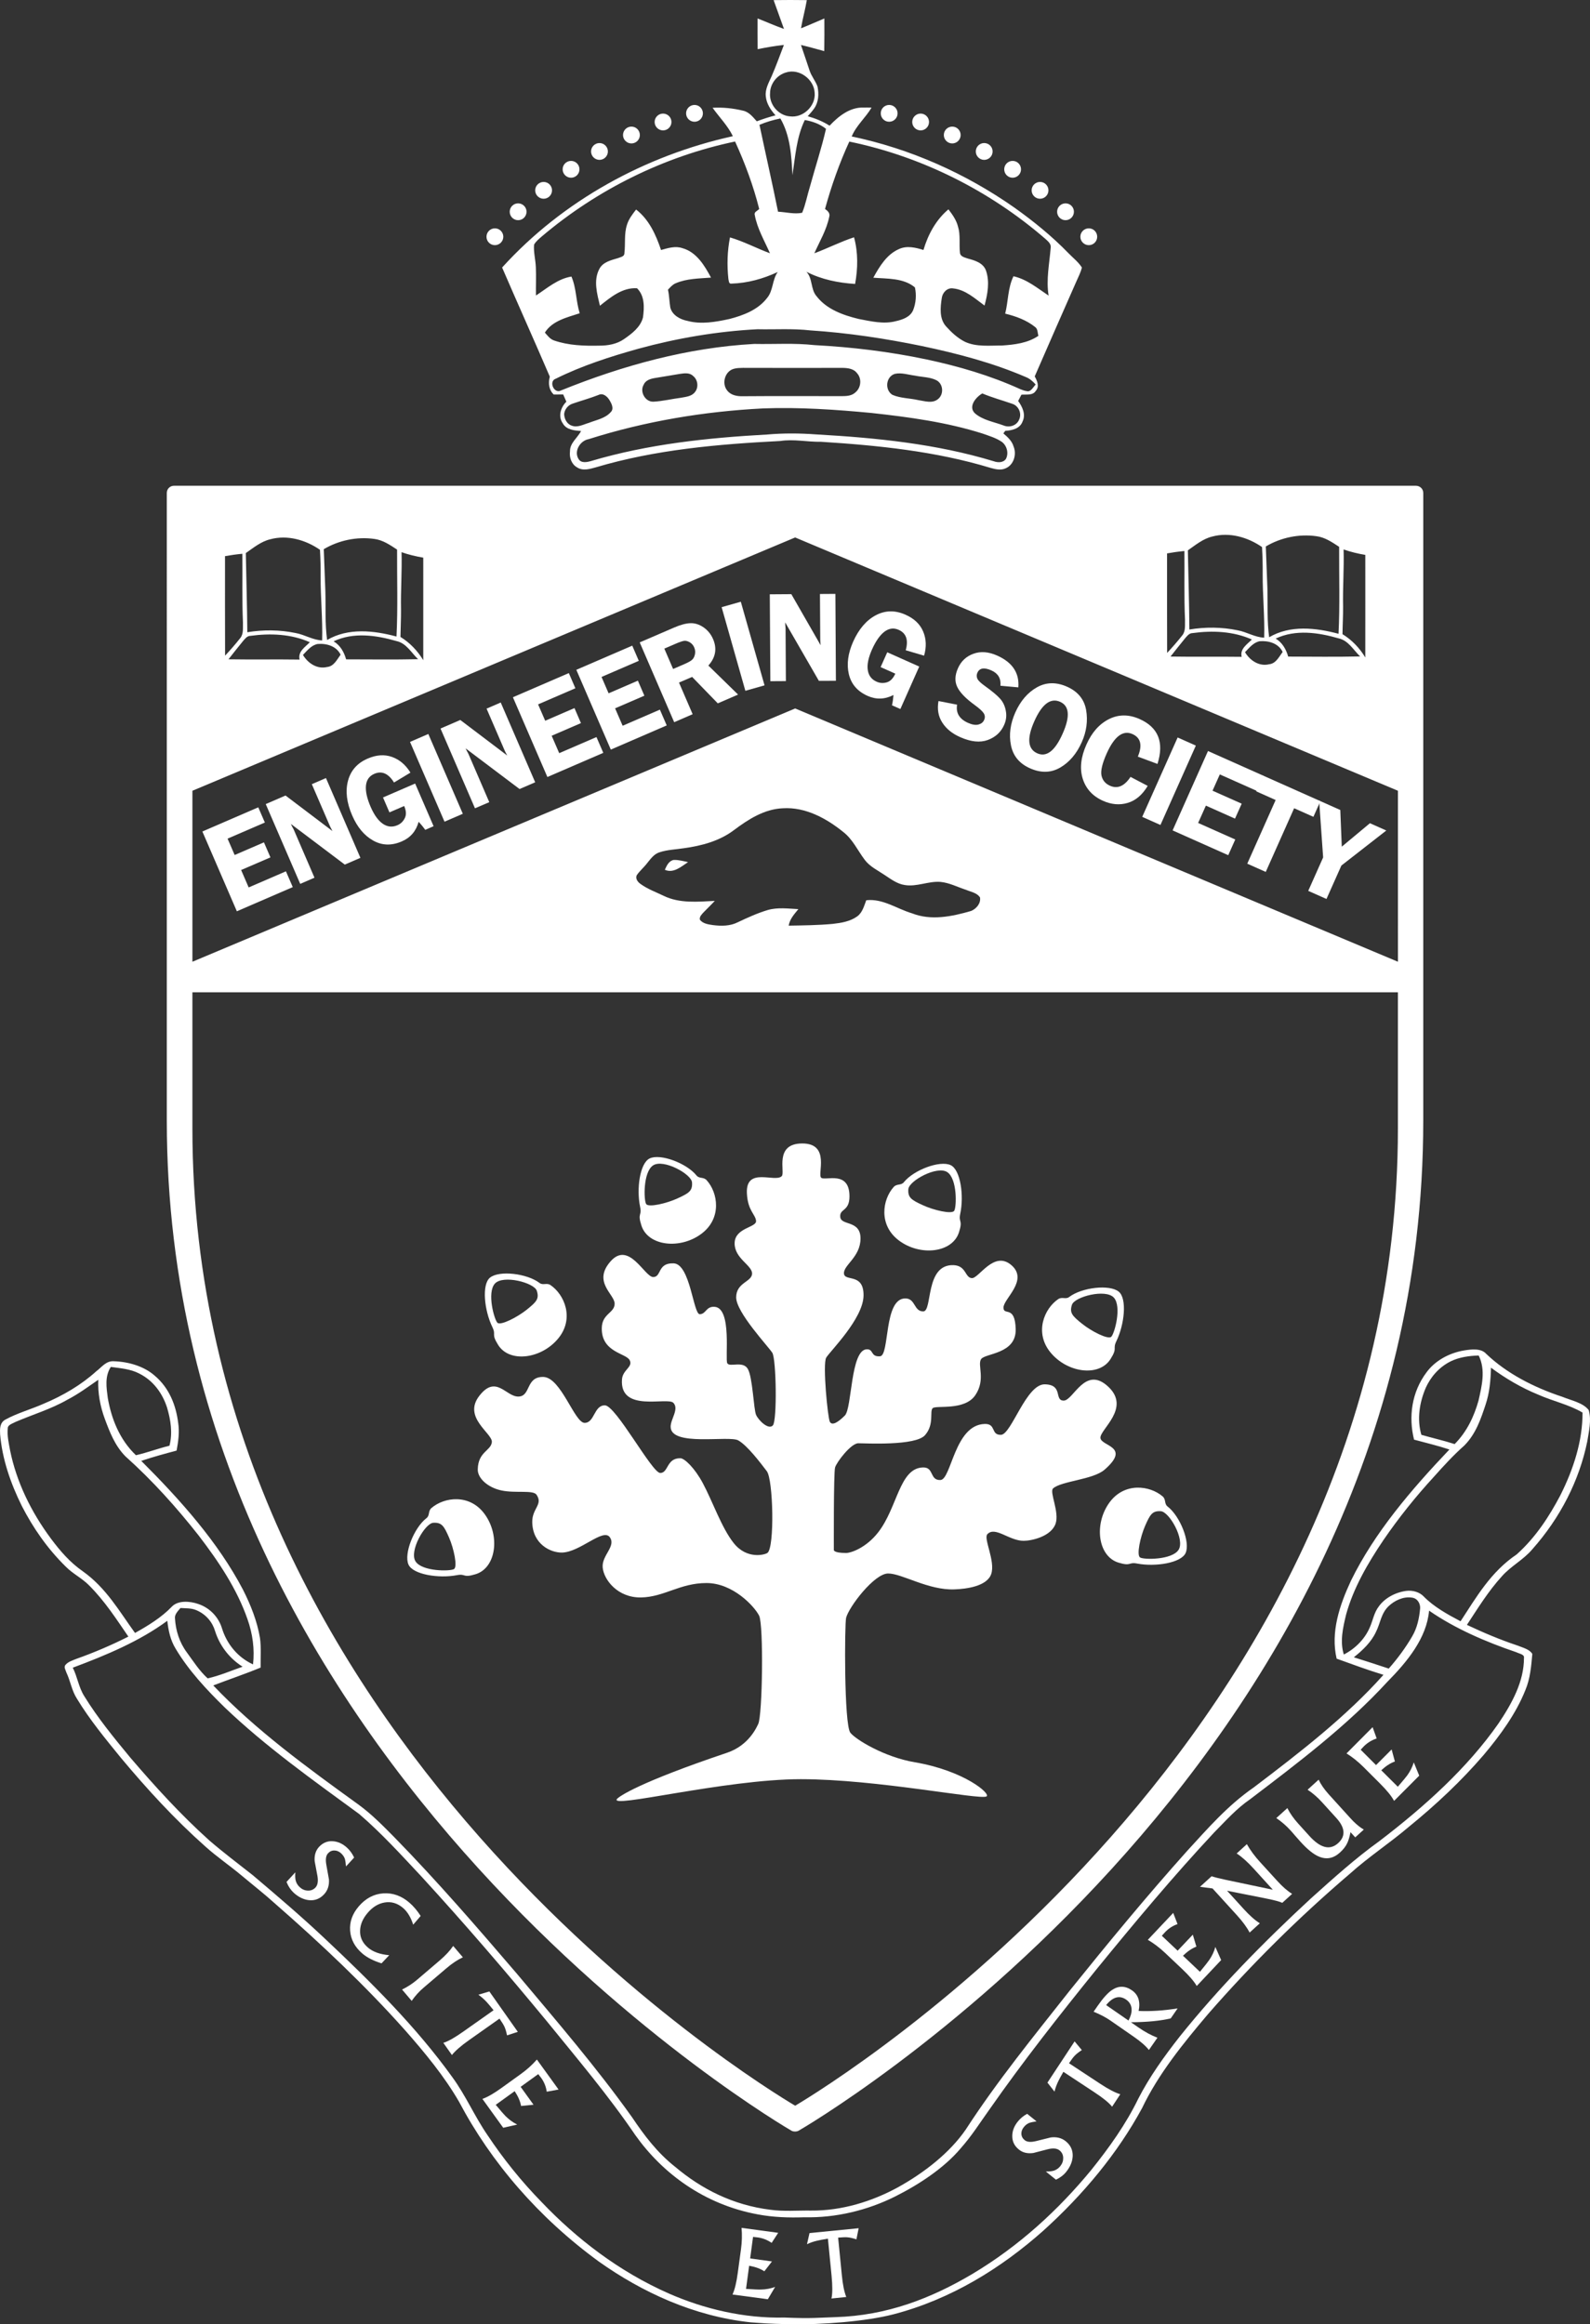 <?xml version="1.0" encoding="UTF-8"?>
<!-- Generator: Adobe Illustrator 16.0.0, SVG Export Plug-In . SVG Version: 6.00 Build 0)  -->
<!DOCTYPE svg PUBLIC "-//W3C//DTD SVG 1.1//EN" "http://www.w3.org/Graphics/SVG/1.1/DTD/svg11.dtd">
<svg version="1.1" id="Layer_1" xmlns="http://www.w3.org/2000/svg" xmlns:xlink="http://www.w3.org/1999/xlink" x="0px" y="0px" width="272.945px" height="398.881px" viewBox="0 0 272.945 398.881" enable-background="new 0 0 272.945 398.881" xml:space="preserve">
<rect x="0" y="0" width="272.945" height="398.881" fill="#333333" stroke="none"/>
<path fill="#FFFFFF" d="M251.365,231.748c1.281-0.203,2.893-0.394,3.775,0.601c3.484,3.323,8.107,5.729,13.043,7.356  c1.564,0.646,3.551,1.002,4.543,2.286c0.5,1.771,0.032,3.613-0.252,5.396c-1.363,6.655-4.604,13.065-9.459,18.52  c-1.455,1.732-3.682,2.885-5.18,4.586c-2.373,2.6-4.144,5.516-6.021,8.357c2.81,1.323,5.683,2.545,8.688,3.543  c0.908,0.375,2.08,0.64,2.541,1.448c-0.188,2.091-0.354,4.222-1.198,6.22c-1.604,4.008-4.256,7.674-7.172,11.133  c-3.798,4.416-8.152,8.517-12.834,12.318c-3.25,2.77-6.938,5.181-10.097,8.03c-8.828,7.534-16.971,15.622-24.383,24.119  c-4.312,5.089-8.537,10.312-11.301,16.108c-4.199,7.753-10.093,14.854-17.041,21.118c-7.082,6.269-15.664,11.687-25.699,14.293  c-4.633,1.197-12.303,1.806-17.764,1.684c-4.012-0.091-4.467-0.163-6.693-0.321c-9.775-1.044-18.662-5.187-26.035-10.413  c-10.36-7.54-18.529-17.041-24.029-27.451c-2.513-4.339-5.797-8.334-9.225-12.224c-6.828-7.673-14.437-14.854-22.354-21.771  c-1.854-1.679-3.855-3.236-5.786-4.854c-2.012-1.686-4.227-3.191-6.162-4.93c-5.329-4.733-10.054-9.901-14.494-15.21  c-2.682-3.289-5.39-6.582-7.545-10.133c-0.926-1.421-1.126-3.05-1.837-4.537c-0.128-0.439-0.52-0.946-0.111-1.354  c0.44-0.492,1.171-0.72,1.816-0.981c3.089-1.095,6.076-2.377,8.938-3.822c-2.066-3.01-4.049-6.103-6.738-8.785  c-1.18-1.212-2.842-2.025-4.023-3.236c-3.16-3.104-5.61-6.658-7.521-10.379c-1.952-3.929-3.372-8.07-3.735-12.314  c-0.042-0.883-0.101-2.002,0.934-2.543c2.021-1.106,4.361-1.742,6.495-2.688c3.392-1.416,6.526-3.272,9.082-5.593  c0.918-0.67,1.663-1.842,3.086-1.713c2.547,0.092,5.125,0.892,6.895,2.431c2.588,2.164,3.703,5.19,4.076,8.144  c0.247,1.588,0.021,3.186-0.271,4.754c-2.043,0.539-4.086,1.1-6.068,1.765c6.785,6.78,13.193,13.974,17.443,22.069  c1.361,2.672,2.454,5.455,2.938,8.328c0.23,1.685,0.082,3.385,0.11,5.075c-2.661,1.104-5.425,2.022-8.129,3.065  c7.239,7.621,16.082,14.062,24.896,20.423c2.33,1.694,4.277,3.704,6.236,5.68c7.372,7.543,14.195,15.443,20.975,23.353  c6.865,8.178,13.676,16.088,19.785,24.651c2.05,3.06,4.318,6.083,7.408,8.514c4.516,3.803,9.906,6.563,16.336,7.359  c2.312,0.315,4.646,0.108,6.96,0.14c5.328,0.052,10.504-1.582,14.9-3.971c4.59-2.538,8.969-5.982,11.68-9.938  c5.402-8.328,11.633-15.963,17.879-23.88c6.506-8.081,13.127-16.118,20.123-23.93c3.519-3.826,6.931-7.784,11.426-10.894  c7.939-6.019,15.878-12.149,22.275-19.328c-2.728-0.826-5.371-1.819-8.037-2.772c-1.062-4.539,0.492-9.15,2.459-13.381  c4.027-8.226,10.285-15.56,16.9-22.515c-1.984-0.653-4.039-1.146-6.07-1.692c-0.971-3.89-0.422-8.16,2.162-11.578  C246.314,233.565,248.698,232.187,251.365,231.748 M249.017,233.629c-2.037,1.021-3.438,2.718-4.261,4.521  c-1.097,2.566-1.536,5.416-0.761,8.082c1.893,0.552,3.836,0.982,5.715,1.59c2.132-2.145,3.344-4.79,4.094-7.45  c0.574-2.537,1.256-5.259,0.036-7.748C252.17,232.668,250.464,232.916,249.017,233.629 M19.024,234.582  c-1.07,1.637-0.75,3.56-0.521,5.326c0.612,3.512,1.981,7.098,4.832,9.827c1.95-0.446,3.811-1.157,5.757-1.633  c0.565-2.18,0.218-4.424-0.42-6.562c-0.746-2.31-2.265-4.59-4.819-5.847C22.406,234.94,20.67,234.806,19.024,234.582   M255.015,241.071c-0.812,2.438-1.656,4.994-3.639,6.992c-1.887,1.677-3.557,3.498-5.191,5.33  c-3.188,3.467-6.104,7.111-8.695,10.898c-2.723,4.023-5.152,8.24-6.404,12.746c-0.541,2.26-1.108,4.621-0.401,6.902  c2.104-1.086,3.679-2.795,4.485-4.717c0.521-1.185,0.699-2.478,1.533-3.56c1-1.379,2.744-2.371,4.676-2.646  c1.136-0.148,2.345,0.219,3.035,0.975c1.728,1.754,4.021,3.035,6.312,4.238c2.676-4.082,5.17-8.476,9.64-11.479  c3.272-2.938,5.582-6.518,7.493-10.146c2.255-4.494,3.82-9.31,3.804-14.188c-2.308-1.371-5.104-1.965-7.584-3.068  c-2.976-1.215-5.674-2.818-8.133-4.641C255.894,236.847,255.714,239.002,255.015,241.071 M11.528,240.229  c-2.744,1.58-5.914,2.521-8.863,3.791c-0.514,0.289-1.357,0.496-1.332,1.119c-0.13,1.26,0.175,2.512,0.396,3.752  c1.089,5.396,3.591,10.563,7.063,15.219c1.521,2.031,3.209,4.014,5.447,5.562c4.015,2.854,6.27,6.895,8.938,10.562  c2.3-1.279,4.558-2.68,6.289-4.48c1.061-1.146,3.116-0.998,4.565-0.492c2.133,0.715,3.535,2.398,4.077,4.186  c0.77,2.498,2.53,4.896,5.327,6.185c0.298-2.618-0.062-5.254-0.955-7.771c-1.785-5.15-4.951-9.891-8.414-14.396  c-3.754-4.76-7.859-9.355-12.539-13.541c-1.819-1.855-2.697-4.181-3.533-6.422c-0.803-2.176-1.219-4.441-1.124-6.713  C15.136,237.979,13.46,239.237,11.528,240.229 M238.398,275.616c-1.334,1.24-1.439,2.978-2.197,4.445  c-0.781,1.695-2.223,3.107-3.799,4.351c2.006,0.637,4.012,1.271,5.996,1.938c1.524-1.726,2.877-3.566,4-5.488  c0.899-1.512,1.237-3.199,1.389-4.869c0.033-0.746-0.396-1.686-1.402-1.822C240.859,273.937,239.366,274.709,238.398,275.616   M30.982,275.955c-0.445,0.537-1.037,1.094-0.944,1.801c0.123,2.043,0.75,4.097,2.059,5.851c1.107,1.509,2.105,3.104,3.549,4.422  c2.079-0.463,4.012-1.314,5.998-2c-2.388-1.512-3.969-3.728-4.721-6.107c-0.432-1.504-1.558-2.918-3.277-3.619  C32.817,275.959,31.872,276.013,30.982,275.955 M245.32,276.407c-0.404,4.679-3.703,8.718-7.195,12.251  c-6.832,7.446-15.205,13.792-23.51,20.101c-2.389,1.644-4.221,3.729-6.17,5.695c-7.084,7.583-13.656,15.472-20.131,23.396  c-6.412,7.928-12.703,15.921-18.472,24.175c-1.711,2.387-2.985,4.466-4.976,6.713c-2.814,3.319-7.056,6.134-11.267,8.239  c-4.651,2.312-10.082,3.664-15.545,3.533c-2.673,0.094-5.354,0-7.961-0.492c-9.181-1.688-16.358-7.028-21.033-13.607  c-4.646-6.838-9.931-13.062-15.213-19.567c-6.932-8.396-14.05-16.688-21.488-24.797c-3.438-3.666-6.812-7.396-10.707-10.747  c-7.965-5.821-16.059-11.581-23.025-18.233c-3.217-3.133-6.268-6.426-8.469-10.116c-0.919-1.491-1.256-3.153-1.436-4.804  c-4.744,3.498-10.463,5.897-16.229,8.049c0.805,1.592,1.001,3.346,1.973,4.887c2.271,3.688,5.076,7.133,7.902,10.543  c4.225,4.933,8.623,9.779,13.582,14.232c2.386,2.054,4.935,3.973,7.425,5.934c4.209,3.562,8.412,7.14,12.38,10.885  c7.944,7.472,15.696,15.175,21.854,23.737c2.359,3.209,3.849,6.773,6.098,10.027c2.68,4.028,5.771,7.884,9.275,11.472  c5.994,6.278,13.238,11.894,21.844,15.688c6.07,2.66,12.914,4.284,19.833,4.12c4.79,0.199,5.758,0.017,8.771-0.071  c8.81-0.267,16.381-3.205,23.459-7.392c8.101-4.83,14.84-11.062,20.43-17.85c3.113-3.874,5.978-7.906,8.072-12.225  c1.926-3.76,4.447-7.276,7.131-10.693c6.718-8.378,14.396-16.197,22.502-23.687c3.793-3.402,7.572-6.832,11.806-9.877  c7.793-5.958,15.061-12.52,20.383-20.128c2.334-3.459,4.406-7.236,4.396-11.267c0.123-0.622-0.797-0.722-1.289-0.978  C254.968,281.733,249.771,279.483,245.32,276.407"/>
<path fill="#FFFFFF" d="M124.802,300.797c-15.187,5.114-18.479,7.477-18.866,7.904c-1.622,1.799,18.499-3.371,31.533-3.371  c13.031,0,30.555,3.562,31.855,2.971c0.887-0.406-3.787-4.436-12.309-5.879c-5.184-0.877-10.104-3.883-11.035-5.056  c-1.104-1.385-0.998-18.723-0.732-19.733c0.482-1.877,4.834-7.603,7.213-7.603c2.386,0,6.871,2.89,11.355,2.728  c2.166-0.069,5.646-0.562,6.344-2.646c0.74-2.227-1.361-6.067-0.672-6.817c1.338-1.44,3.719,1.127,6.234,1.127  c1.332,0,4.678-0.715,5.473-2.909c0.723-1.996-1.088-5.472-0.422-6.078c1.399-1.277,6.854-1.494,8.83-3.209  c4.619-4.013-0.562-4.013-0.697-5.451c-0.146-1.443,5.303-5.135,1.318-8.825c-3.982-3.69-5.949,2.407-7.625,2.407  c-1.688,0-0.031-2.729-3.242-2.789c-3.205-0.062-5.73,8.604-7.519,8.666c-1.791,0.061-0.787-1.914-2.785-1.866  c-5.206,0.12-5.729,9.563-7.622,9.621c-1.889,0.067-1.05-2.22-2.992-2.157c-4.049,0.113-4.347,6.842-7.679,11.127  c-2.056,2.646-4.651,3.551-5.515,3.551c-2.265,0-2.104-0.541-2.104-0.541s-0.052-13.232,0.213-14.137  c0.264-0.908,2.729-4.15,3.987-4.15c1.269,0,9.834,0.478,11.457-1.395c1.632-1.861,0.743-4.088,1.313-4.63  c0.58-0.538,5.473,0.485,7.312-2.224c1.839-2.707,0.313-5.175,1-6.193c0.683-1.025,6.041-0.848,5.935-5.119  c-0.103-4.268-2.096-2.223-2.096-3.727c0-1.511,4.355-4.689,1.361-7.281c-3-2.588-5.573,2.285-6.786,2.229  c-1.203-0.062-0.94-2.144-3.147-2.229c-4.939-0.18-3.576,7.941-5.199,7.941c-1.633,0-1.312-2.197-3.047-2.228  c-3.785-0.062-2.687,9.807-4.371,9.928c-1.676,0.123-1.059-1.229-2.262-1.2c-2.832,0.057-2.521,10.103-3.779,11.368  c-1.26,1.265-2.207,1.744-2.572,1.084c-0.367-0.666-1.264-9.93-0.631-11.014c0.631-1.078,6.355-6.675,6.412-10.646  c0.057-3.968-3.26-2.347-3.361-3.796c-0.108-1.438,2.841-2.823,2.841-6.014c0-3.188-3.312-2.162-3.476-3.668  c-0.162-1.504,1.582-0.899,1.582-3.552c0-4.512-4.102-2.646-4.84-3.188c-0.74-0.541,1.629-5.896-3.256-5.896  c-4.887,0-2.904,4.921-3.521,5.596c-1.105,1.202-6.206-1.681-5.992,2.948c0.138,3.005,1.473,3.605,1.572,4.748  c0.106,1.146-3.624,1.146-3.678,3.797c-0.053,2.646,2.995,3.787,2.995,5.228c0,1.449-2.731,1.515-2.731,4.099s5.52,8.42,6.205,9.508  c0.682,1.083,0.837,11.607,0.102,12.451c-0.734,0.844-2.475-0.844-2.893-1.805c-0.418-0.96-0.577-6.438-1.416-7.88  c-0.841-1.446-3.102-0.243-3.521-0.967c-0.424-0.72,0.841-9.442-2.159-9.687c-1.519-0.123-1.469,1.265-2.574,1.265  c-1.103,0-1.627-8.604-4.466-8.726c-2.839-0.117-2.049,2.351-3.521,2.351c-1.469,0-4.15-6.263-7.303-2.711  c-3.155,3.551,0.684,5.655,0.684,7.28s-2.18,1.687-2.207,4.207c-0.057,4.156,4.148,4.273,4.782,5.48  c0.626,1.197-1.19,1.625-1.315,3.307c-0.418,5.775,7.83,2.947,8.83,4.031c0.994,1.074-0.476,2.764-0.476,4.086  c0,3.492,10.038,1.449,11.616,2.354c1.574,0.9,3.783,3.828,4.893,5.283c1.101,1.451,1.361,13.127,0.103,14.027  c-0.468,0.334-3.529,1.145-5.784-1.686c-2.088-2.625-3.601-7.107-5.307-10.291c-1.414-2.641-3.146-4.252-3.833-4.271  c-2.422-0.057-2.051,2.529-3.473,2.529c-1.418,0-7.62-11.611-9.511-11.611c-1.896,0-1.739,3.01-3.474,3.01  c-1.735,0-4.046-7.821-7.093-7.883c-3.052-0.057-2.104,3.312-4.257,3.369c-2.155,0.061-3.84-3.854-6.729-0.121  c-2.893,3.729,2.313,6.438,2.156,7.943c-0.159,1.506-2.365,1.619-2.419,4.693c-0.024,1.512,1.749,3.121,4.101,3.604  c2.406,0.504,5.405-0.127,5.988,0.729c1.16,1.685-0.769,2.338-0.734,4.688c0.055,3.793,3.149,5.271,5.102,5.235  c3.1-0.063,7.036-4.213,8.197-2.651c1.157,1.569-1.419,3.135-1.206,5.235c0.207,2.107,2.572,5.177,6.565,5.119  c3.993-0.063,6.676-2.473,11.248-2.473s8.249,4.031,9.036,5.596c0.792,1.564,0.58,17.152-0.153,18.592  C129.918,296.344,128.59,299.526,124.802,300.797"/>
<path fill="#FFFFFF" d="M83.204,259.847c2.7,3.715,1.971,9.229-1.562,10.307c-2.25,0.688-1.646-0.137-3.211,0.164  c-3.124,0.6-7.537-0.111-8.304-1.808c-0.843-1.862,0.952-6.338,3.086-7.981c0.601-0.457,0.241-1.203,0.843-1.726  C76.259,256.897,80.638,256.315,83.204,259.847 M77.083,263.858c-0.86-1.971-1.24-2.606-2.692-2.53  c-1.454,0.079-4.182,4.856-3.061,6.622c1.125,1.763,5.968,1.722,6.606,1.322C78.582,268.875,77.893,265.709,77.083,263.858"/>
<path fill="#FFFFFF" d="M95.873,229.642c-2.891,3.569-8.405,4.305-10.361,1.164c-1.244-1.984-0.297-1.619-0.988-3.054  c-1.395-2.871-1.854-7.308-0.416-8.487c1.583-1.298,6.373-0.726,8.514,0.909c0.6,0.455,1.217-0.084,1.881,0.365  C96.906,222.17,98.611,226.246,95.873,229.642 M90.406,224.772c1.675-1.348,2.198-1.875,1.74-3.264  c-0.455-1.385-5.771-2.773-7.188-1.23c-1.41,1.545-0.111,6.214,0.438,6.729C85.952,227.521,88.828,226.037,90.406,224.772"/>
<path fill="#FFFFFF" d="M190.448,257.856c2.566-3.524,6.947-2.942,9.146-1.043c0.597,0.523,0.239,1.271,0.841,1.726  c2.131,1.646,3.932,6.118,3.09,7.981c-0.771,1.701-5.178,2.402-8.306,1.808c-1.563-0.302-0.963,0.521-3.213-0.16  C188.472,267.09,187.748,261.575,190.448,257.856 M196.568,261.869c-0.81,1.854-1.502,5.016-0.857,5.414  c0.64,0.401,5.48,0.442,6.609-1.32c1.125-1.769-1.604-6.545-3.062-6.621C197.804,259.26,197.429,259.903,196.568,261.869"/>
<path fill="#FFFFFF" d="M180.289,232.047c-2.739-3.396-1.034-7.474,1.371-9.103c0.662-0.444,1.283,0.093,1.881-0.364  c2.141-1.634,6.93-2.209,8.511-0.91c1.442,1.185,0.985,5.619-0.409,8.487c-0.697,1.433,0.256,1.066-0.994,3.054  C188.693,236.354,183.179,235.621,180.289,232.047 M185.757,227.178c1.571,1.269,4.448,2.748,5.002,2.234  c0.556-0.519,1.851-5.183,0.444-6.729c-1.416-1.541-6.732-0.151-7.188,1.23C183.558,225.306,184.08,225.836,185.757,227.178"/>
<path fill="#FFFFFF" d="M120.453,211.697c-3.658,2.776-9.19,2.161-10.336-1.354c-0.729-2.23,0.101-1.644-0.227-3.201  c-0.664-3.113-0.045-7.537,1.636-8.34c1.845-0.881,6.355,0.828,8.041,2.928c0.473,0.586,1.21,0.213,1.741,0.812  C123.258,204.688,123.932,209.058,120.453,211.697 M116.317,205.655c1.953-0.896,2.584-1.282,2.478-2.741  c-0.109-1.449-4.94-4.082-6.685-2.916c-1.741,1.153-1.603,5.995-1.187,6.629C111.342,207.26,114.486,206.504,116.317,205.655"/>
<path fill="#FFFFFF" d="M154.275,212.856c-3.48-2.635-2.808-7-0.855-9.162c0.527-0.59,1.271-0.223,1.736-0.807  c1.688-2.104,6.197-3.807,8.047-2.93c1.682,0.809,2.301,5.229,1.635,8.34c-0.328,1.562,0.496,0.977-0.227,3.209  C163.464,215.022,157.927,215.633,154.275,212.856 M158.407,206.822c1.832,0.854,4.98,1.6,5.395,0.967  c0.416-0.638,0.556-5.476-1.188-6.636c-1.74-1.157-6.572,1.476-6.684,2.922C155.825,205.537,156.457,205.92,158.407,206.822"/>
<path fill="#FFFFFF" d="M28.634,84.599c0-0.729,0.589-1.243,1.241-1.236h213.184c0.646,0,1.262,0.492,1.262,1.236V192.34  c0,111.488-106.916,173.133-107.219,173.31c-0.306,0.182-0.895,0.206-1.249,0c-0.357-0.21-107.219-62.101-107.219-173.312V84.599   M125.97,142.472c-2.48,1.872-5.568,2.686-8.604,3.097c-1.374,0.217-2.791,0.248-4.12,0.684c-0.938,0.273-1.525,1.098-2.111,1.822  c-0.556,0.744-1.279,1.336-1.809,2.09c-0.309,0.555,0.126,1.176,0.58,1.496c1.226,0.905,2.674,1.424,4.035,2.079  c2.724,1.324,5.837,1.011,8.762,0.863c-0.621,0.674-1.292,1.308-1.929,1.967c-0.312,0.356-0.741,0.74-0.628,1.271  c0.523,0.67,1.428,0.797,2.213,0.912c1.438,0.186,2.973,0.192,4.289-0.48c1.682-0.796,3.379-1.573,5.159-2.104  c1.708-0.488,3.499-0.234,5.243-0.151c-0.689,0.854-1.484,1.696-1.66,2.835c2.518-0.046,5.04-0.067,7.551-0.301  c1.459-0.163,2.994-0.41,4.215-1.291c0.893-0.656,1.174-1.782,1.549-2.769c2.849-0.321,5.242,1.47,7.859,2.247  c3.278,1.293,6.871,0.544,10.133-0.404c0.891-0.356,1.713-1.316,1.533-2.319c-0.51-0.808-1.562-0.949-2.371-1.302  c-1.474-0.472-2.869-1.223-4.426-1.369c-2.07-0.16-4.052,0.886-6.129,0.535c-1.294-0.189-2.344-0.998-3.412-1.695  c-1.188-0.811-2.559-1.442-3.449-2.625c-1.211-1.6-2.053-3.514-3.672-4.771c-2.916-2.355-6.508-4.32-10.376-4.08  C131.207,138.836,128.438,140.621,125.97,142.472 M114.127,149.265c0.317-0.694,0.681-1.536,1.524-1.688  c0.833-0.031,1.646,0.202,2.46,0.375C116.945,148.715,115.614,149.931,114.127,149.265 M33.028,193.652  c0,104.561,97.027,163.889,103.473,167.715c6.446-3.826,103.468-63.154,103.468-167.715v-23.365H33.028V193.652 M208.099,92.078  c-1.595,0.381-2.863,1.454-4.186,2.367c0.084,4.531,0.229,9.061,0.261,13.587c2.735-0.45,5.56-0.432,8.278,0.134  c1.562,0.282,2.949,1.199,4.561,1.269c0.105-3.644-0.275-7.279-0.257-10.923c0.019-1.545-0.026-3.09-0.112-4.631  C214.189,92.185,211.043,91.277,208.099,92.078 M217.293,93.778c0.078,2.416,0.199,4.822,0.277,7.24  c0.073,2.774-0.086,5.578,0.299,8.341c3.621-2.128,8.017-1.63,11.908-0.592c0.245-4.967,0.082-9.948,0.104-14.924  c-1.203-0.787-2.438-1.643-3.903-1.823C223,91.599,219.884,92.244,217.293,93.778 M230.646,94.291  c0.092,3.279-0.162,6.555-0.086,9.832c0.01,1.568-0.084,3.139-0.102,4.711c1.609,0.978,2.943,2.383,3.912,3.994  c0-5.871,0.013-11.732,0.002-17.6C233.111,95.015,231.855,94.719,230.646,94.291 M200.339,94.971  c0.011,5.691-0.015,11.383,0.015,17.08c0.901-0.971,1.773-1.967,2.594-3.008c0.619-0.746,0.439-1.791,0.477-2.687  c-0.18-3.929-0.059-7.862-0.104-11.794C202.312,94.652,201.327,94.793,200.339,94.971 M204.707,108.648  c-0.57,0.007-0.926,0.499-1.264,0.886c-0.845,1.04-1.688,2.085-2.507,3.14c4.073,0.067,8.142-0.008,12.216,0.047  c-0.339-1.36,0.932-2.146,1.747-2.975C211.724,108.328,208.116,108.18,204.707,108.648 M218.988,109.586  c1.135,0.687,1.795,1.847,2.146,3.094c4.114,0.008,8.229,0.07,12.347-0.027c-1.15-1.109-2.02-2.745-3.701-3.107  C226.289,108.535,222.398,107.98,218.988,109.586 M213.724,111.924c0.842,1.426,2.432,2.492,4.139,2.07  c1.176-0.115,1.693-1.279,2.322-2.111c-0.709-1.483-2.427-1.967-3.951-1.838C215.152,110.258,214.452,111.184,213.724,111.924   M46.386,92.549c-1.597,0.383-2.869,1.453-4.188,2.365c0.077,4.531,0.227,9.06,0.258,13.588c2.736-0.449,5.562-0.43,8.282,0.133  c1.562,0.279,2.945,1.199,4.561,1.271c0.105-3.644-0.274-7.278-0.259-10.923c0.016-1.544-0.023-3.089-0.114-4.63  C52.469,92.65,49.329,91.748,46.386,92.549 M55.58,94.248c0.076,2.416,0.199,4.826,0.274,7.237c0.081,2.782-0.083,5.585,0.3,8.345  c3.624-2.125,8.021-1.632,11.91-0.593c0.247-4.966,0.08-9.944,0.101-14.919c-1.204-0.788-2.437-1.643-3.903-1.829  C61.282,92.069,58.163,92.715,55.58,94.248 M68.93,94.762c0.095,3.279-0.157,6.548-0.09,9.828c0.015,1.567-0.075,3.141-0.097,4.716  c1.607,0.977,2.939,2.383,3.916,3.991c-0.004-5.869,0.001-11.735,0.001-17.597C71.393,95.484,70.14,95.19,68.93,94.762   M38.625,95.441c0.005,5.689-0.016,11.382,0.012,17.078c0.905-0.967,1.779-1.964,2.596-3.005c0.621-0.747,0.438-1.789,0.473-2.69  c-0.172-3.924-0.051-7.857-0.104-11.79C40.599,95.125,39.612,95.265,38.625,95.441 M42.99,109.121  c-0.576,0.006-0.924,0.496-1.266,0.887c-0.843,1.041-1.687,2.08-2.502,3.138c4.069,0.065,8.139-0.013,12.211,0.046  c-0.334-1.359,0.935-2.145,1.756-2.975C50.007,108.799,46.401,108.651,42.99,109.121 M57.269,110.057  c1.138,0.686,1.8,1.846,2.146,3.098c4.118,0.003,8.232,0.064,12.352-0.029c-1.154-1.109-2.019-2.748-3.701-3.108  C64.572,109.004,60.679,108.449,57.269,110.057 M52.008,112.395c0.844,1.422,2.433,2.488,4.141,2.07  c1.181-0.114,1.693-1.278,2.319-2.111c-0.704-1.482-2.427-1.969-3.95-1.836C53.438,110.727,52.73,111.65,52.008,112.395   M239.972,135.703L136.498,92.236L33.03,135.703v29.344l103.469-43.467l103.475,43.467L239.972,135.703L239.972,135.703z"/>
<path fill="#FFFFFF" d="M84.953,39.186c0.795,0,1.447,0.648,1.447,1.445s-0.652,1.442-1.447,1.442c-0.797,0-1.441-0.646-1.441-1.442  S84.156,39.186,84.953,39.186"/>
<path fill="#FFFFFF" d="M88.942,34.899c0.795,0,1.445,0.646,1.445,1.442c0,0.796-0.65,1.447-1.445,1.447  c-0.799,0-1.443-0.65-1.443-1.447C87.499,35.544,88.143,34.899,88.942,34.899"/>
<path fill="#FFFFFF" d="M93.32,31.224c0.797,0,1.442,0.644,1.442,1.442c0,0.795-0.646,1.441-1.442,1.441  c-0.795,0-1.446-0.646-1.446-1.441C91.873,31.867,92.525,31.224,93.32,31.224"/>
<path fill="#FFFFFF" d="M98.028,27.613c0.795,0,1.444,0.645,1.444,1.446c0,0.792-0.649,1.442-1.444,1.442  c-0.799,0-1.444-0.65-1.444-1.442C96.583,28.256,97.229,27.613,98.028,27.613"/>
<path fill="#FFFFFF" d="M102.91,24.551c0.791,0,1.442,0.646,1.442,1.443s-0.651,1.442-1.442,1.442c-0.795,0-1.446-0.646-1.446-1.442  C101.464,25.195,102.115,24.551,102.91,24.551"/>
<path fill="#FFFFFF" d="M108.395,21.728c0.797,0,1.444,0.644,1.444,1.446c0,0.791-0.647,1.442-1.444,1.442s-1.447-0.651-1.447-1.442  C106.948,22.371,107.599,21.728,108.395,21.728"/>
<path fill="#FFFFFF" d="M113.818,19.494c0.797,0,1.447,0.646,1.447,1.442s-0.65,1.442-1.447,1.442c-0.79,0-1.442-0.646-1.442-1.442  S113.028,19.494,113.818,19.494"/>
<path fill="#FFFFFF" d="M119.224,18.01c0.795,0,1.439,0.646,1.439,1.443c0,0.795-0.646,1.442-1.439,1.442  c-0.799,0-1.447-0.647-1.447-1.442C117.776,18.654,118.426,18.01,119.224,18.01"/>
<path fill="#FFFFFF" d="M186.907,39.186c0.797,0,1.441,0.648,1.441,1.445s-0.646,1.442-1.441,1.442s-1.447-0.646-1.447-1.442  C185.459,39.834,186.111,39.186,186.907,39.186"/>
<path fill="#FFFFFF" d="M182.916,34.899c0.798,0,1.438,0.646,1.438,1.442c0,0.796-0.646,1.447-1.438,1.447  c-0.799,0-1.448-0.65-1.448-1.447C181.468,35.544,182.118,34.899,182.916,34.899"/>
<path fill="#FFFFFF" d="M178.539,31.224c0.795,0,1.44,0.644,1.44,1.442c0,0.795-0.646,1.441-1.44,1.441  c-0.799,0-1.443-0.646-1.443-1.441C177.095,31.867,177.741,31.224,178.539,31.224"/>
<path fill="#FFFFFF" d="M173.828,27.613c0.804,0,1.444,0.645,1.444,1.446c0,0.792-0.644,1.442-1.444,1.442  c-0.793,0-1.439-0.65-1.439-1.442C172.388,28.256,173.035,27.613,173.828,27.613"/>
<path fill="#FFFFFF" d="M168.947,24.549c0.799,0,1.449,0.646,1.449,1.447c0,0.791-0.65,1.442-1.449,1.442  c-0.789,0-1.438-0.651-1.438-1.442C167.509,25.194,168.157,24.549,168.947,24.549"/>
<path fill="#FFFFFF" d="M163.464,21.728c0.804,0,1.444,0.644,1.444,1.446c0,0.791-0.644,1.442-1.444,1.442  c-0.796,0-1.444-0.651-1.444-1.442C162.019,22.371,162.668,21.728,163.464,21.728"/>
<path fill="#FFFFFF" d="M158.037,19.494c0.795,0,1.444,0.646,1.444,1.442s-0.649,1.442-1.444,1.442  c-0.793,0-1.441-0.646-1.441-1.442S157.244,19.494,158.037,19.494"/>
<path fill="#FFFFFF" d="M152.636,18.01c0.799,0,1.447,0.646,1.447,1.443c0,0.795-0.648,1.442-1.447,1.442  c-0.803,0-1.441-0.647-1.441-1.442C151.195,18.654,151.834,18.01,152.636,18.01"/>
<path fill="#FFFFFF" d="M132.802,0.021c1.898-0.028,3.805-0.028,5.7,0c-0.271,1.623-0.729,3.212-0.996,4.836  c1.349-0.53,2.656-1.129,4.007-1.687c0.008,1.875,0.017,3.739-0.019,5.604c-1.332-0.354-2.654-0.748-3.998-1.053  c0.488,1.446,0.99,2.888,1.463,4.339c0.312,0.995,1.021,1.802,1.373,2.779c0.273,1.268,0.199,2.709-0.58,3.791  c-0.328,0.463-0.711,0.89-1.094,1.316c1.318,0.37,2.594,0.889,3.75,1.624c1.518-1.614,3.482-3.187,5.816-3.112  c0.465-0.01,0.924-0.004,1.393,0.008c-1.021,1.732-2.627,3.064-3.412,4.955c10.021,2.09,19.551,6.334,27.916,12.199  c3.303,2.348,6.461,4.914,9.283,7.819c0.781,0.812,1.701,1.509,2.316,2.468c-0.193,0.838-0.604,1.605-0.945,2.387  c-2.396,5.427-4.783,10.857-7.15,16.301c0.408,0.738,0.857,1.725,0.191,2.465c-0.521,0.863-1.627,0.592-2.478,0.679  c-0.185,0.355-0.373,0.713-0.556,1.074c0.729,1,1.347,2.306,0.752,3.53c-0.438,1.222-1.819,1.533-2.974,1.598  c-0.073,0.105-0.235,0.329-0.319,0.439c0.726,0.615,1.479,1.293,1.752,2.244c0.562,1.332,0.041,3.15-1.34,3.736  c-0.834,0.4-1.771,0.174-2.606-0.061c-9.438-2.863-19.312-3.862-29.112-4.482c-2.33,0.046-4.657-0.497-6.985-0.136  c-10.658,0.544-21.418,1.468-31.689,4.526c-1.031,0.289-2.234,0.65-3.205-0.004c-0.955-0.537-1.346-1.688-1.209-2.744  c-0.035-1.446,1.307-2.306,1.9-3.496c-1.157-0.071-2.544-0.201-3.155-1.338c-0.83-1.199-0.325-2.736,0.632-3.688  c-0.188-0.413-0.364-0.828-0.542-1.242c-0.542,0-1.088,0.004-1.626,0.013c-0.855-0.816-0.964-1.977-0.673-3.068  c-2.688-6.258-5.489-12.471-8.188-18.729c10.381-11.457,24.562-19.218,39.61-22.541c-0.883-1.816-2.323-3.246-3.479-4.873  c1.744-0.103,3.511,0.082,5.211,0.493c1.037,0.208,1.711,1.089,2.376,1.832c1.051-0.397,2.121-0.747,3.215-1.028  c-0.825-0.914-1.551-1.998-1.668-3.265c-0.145-1.243,0.522-2.366,1.009-3.467c0.764-1.754,1.412-3.562,2.098-5.349  c-1.509,0.168-3.016,0.418-4.504,0.728c-0.021-1.763-0.021-3.517-0.014-5.271c1.513,0.588,2.997,1.25,4.531,1.795  C133.993,3.316,133.398,1.67,132.802,0.021 M134.918,12.438c-1.527,0.44-2.695,1.903-2.726,3.504  c-0.186,1.979,1.439,3.896,3.429,4.03c2.245,0.296,4.427-1.785,4.229-4.042C139.732,13.599,137.19,11.696,134.918,12.438   M130.373,21.42c1.052,4.974,2.182,9.929,3.188,14.912c1.367,0.064,2.799,0.463,4.141,0.182c0.611-1.477,0.881-3.061,1.363-4.583  c0.897-3.276,1.973-6.519,2.729-9.821c-1.031-0.83-2.348-1.299-3.639-1.511c-1.429,2.94-1.638,6.276-2.117,9.459  c-0.172-3.312-0.369-6.781-2.078-9.729C132.73,20.578,131.526,20.936,130.373,21.42 M93.076,40.518  c-0.508,0.443-1.06,0.872-1.396,1.463c-0.112,1.307,0.258,2.592,0.306,3.895c0.07,1.613-0.013,3.225,0.017,4.84  c1.921-1.258,3.753-2.881,6.091-3.254c0.864,2,0.767,4.229,1.42,6.297c-2.146,0.711-4.703,1.27-5.979,3.32  c0.459,0.512,0.885,1.12,1.568,1.348c2.497,0.867,5.176,0.949,7.793,0.891c1.463,0.004,2.984-0.264,4.208-1.113  c1.355-0.94,2.845-2.047,3.271-3.729c0.234-1.709,0.317-3.699-1.021-5.005c-2.508-0.164-4.532,1.537-6.371,3  c-0.476-2.039-1.15-4.33-0.104-6.303c0.621-1.213,2.029-1.515,3.219-1.873c0.426-0.186,1.105-0.25,1.088-0.85  c0.2-1.611-0.072-3.288,0.439-4.859c0.3-0.992,0.942-1.816,1.569-2.627c2.221,1.705,3.417,4.358,4.282,6.946  c1.184-0.332,2.449-0.737,3.668-0.317c2.418,0.666,3.803,2.98,4.91,5.051c-2.046,0.166-4.166,0.152-6.082,0.981  c-0.537,0.226-0.912,0.683-1.307,1.099c0.225,1.002,0.234,2.041,0.4,3.061c0.342,1.326,1.703,2.05,2.961,2.293  c2.368,0.631,4.842,0.176,7.195-0.33c2.383-0.621,4.883-1.562,6.438-3.578c1.099-1.277,0.879-3.136,1.849-4.486  c-2.489,1.166-5.198,1.916-7.952,1.994c-0.466,0.09-0.447-0.519-0.52-0.808c-0.252-2.369-0.189-4.785,0.276-7.123  c2.364,0.694,4.55,1.864,6.858,2.724c-0.938-2.16-2.189-4.241-2.607-6.582c-0.162-0.521,0.493-0.701,0.764-1.022  c-1-3.976-2.438-7.846-4.141-11.576C114.034,26.83,102.561,32.506,93.076,40.518 M145.795,24.299  c-1.711,3.729-3.081,7.605-4.168,11.561c0.453,0.321,0.921,0.736,0.719,1.363c-0.449,2.215-1.639,4.195-2.553,6.242  c2.3-0.852,4.484-1.98,6.813-2.741c0.714,2.599,0.668,5.375,0.183,8.006c-2.881-0.188-5.775-0.758-8.357-2.095  c1.107,1.179,0.688,3.007,1.75,4.209c1.734,2.252,4.562,3.25,7.23,3.896c2.09,0.398,4.278,0.933,6.397,0.37  c1.127-0.259,2.422-0.693,2.931-1.854c0.496-1.228,0.604-2.635,0.319-3.932c-1.95-1.639-4.733-1.47-7.144-1.667  c1.07-1.935,2.303-4.005,4.422-4.922c1.345-0.616,2.841-0.255,4.187,0.164c0.779-2.646,2.146-5.175,4.285-6.972  c0.685,0.887,1.36,1.832,1.64,2.947c0.459,1.453,0.168,2.988,0.338,4.482c0.05,0.709,0.865,0.833,1.401,1.03  c1.196,0.315,2.593,0.747,3.062,2.032c0.685,1.944,0.279,4.08-0.244,6.021c-1.639-1.199-3.272-2.729-5.387-2.942  c-1.024-0.164-1.842,0.724-1.955,1.676c-0.248,1.604-0.436,3.529,0.736,4.836c0.938,1.043,1.992,2.023,3.258,2.654  c1.979,0.906,4.215,0.619,6.328,0.635c2.164-0.147,4.438-0.41,6.271-1.668c-0.159-0.5-0.084-1.154-0.552-1.5  c-1.484-1.193-3.319-1.863-5.153-2.304c0.535-2.128,0.444-4.407,1.423-6.417c2.297,0.514,4.127,2.051,6.034,3.324  c-0.454-2.736,0.136-5.484,0.354-8.208c0.117-0.688-0.496-1.146-0.941-1.556C169.865,32.703,158.185,26.855,145.795,24.299   M109.606,59.842c-4.844,1.355-9.674,2.9-14.189,5.143c-1.31,0.432-0.291,2.696,0.9,2.016c10.565-4.273,21.736-7.354,33.158-7.979  c3.441,0.07,6.904-0.178,10.334,0.204c6.45,0.341,12.892,1.122,19.207,2.45c5.526,1.173,10.991,2.771,16.146,5.117  c0.332,0.131,0.68,0.267,1.033,0.319c0.777,0.228,1.139-0.677,1.596-1.12c-0.479-0.535-1.02-1.025-1.69-1.283  c-5.711-2.459-11.761-4.045-17.834-5.322c-6.332-1.301-12.742-2.271-19.19-2.689c-3.004-0.342-6.021-0.129-9.039-0.195  C123.128,56.857,116.276,58.022,109.606,59.842 M125.948,63.297c-1.523,0.436-2.095,2.519-1.114,3.721  c0.627,0.818,1.72,1.012,2.698,0.979c5.684-0.046,11.364-0.014,17.051-0.014c0.776-0.008,1.625-0.057,2.227-0.616  c0.994-0.78,1.178-2.374,0.311-3.323c-0.574-0.791-1.627-0.901-2.535-0.91c-5.688,0.009-11.374,0.017-17.062-0.004  C126.99,63.142,126.451,63.149,125.948,63.297 M116.682,64.168c-1.419,0.25-2.84,0.463-4.257,0.707  c-0.758,0.123-1.624,0.387-1.939,1.164c-0.691,1.18,0.25,2.928,1.658,2.896c1.595-0.079,3.169-0.474,4.76-0.675  c0.828-0.16,1.819-0.229,2.374-0.952c0.693-0.814,0.531-2.154-0.312-2.8C118.356,63.909,117.446,64.059,116.682,64.168   M153.627,64.155c-1.553,0.463-1.801,2.755-0.434,3.604c1.391,0.603,2.967,0.564,4.437,0.904c1.106,0.158,2.407,0.635,3.386-0.168  c1.045-0.815,0.926-2.631-0.277-3.248c-1.129-0.555-2.438-0.521-3.66-0.781C155.937,64.324,154.779,63.909,153.627,64.155   M102.743,67.777c-1.448,0.569-2.952,0.979-4.423,1.487c-0.783,0.237-1.398,0.967-1.475,1.791c0.026,0.821,0.462,1.709,1.286,1.985  c0.987,0.396,2.005-0.195,2.942-0.466c1.285-0.51,2.794-0.752,3.756-1.832c0.609-0.579,0.175-1.438-0.174-2.024  C104.289,68.068,103.525,67.379,102.743,67.777 M167.38,70.949c1.364,1.167,3.239,1.45,4.886,2.062  c0.986,0.427,2.277,0.039,2.682-1.008c0.498-1.051-0.088-2.369-1.191-2.709c-1.711-0.596-3.465-1.069-5.131-1.775  C167.517,68.147,166.134,69.809,167.38,70.949 M131,70.088c-10.138,0.514-20.254,2.201-29.936,5.274  c-1.479,0.246-2.611,2.106-1.729,3.438c0.465,0.733,1.446,0.514,2.141,0.316c9.801-2.908,20.021-3.984,30.193-4.545  c2.818-0.246,5.654-0.229,8.479-0.017c10.254,0.579,20.582,1.61,30.449,4.606c0.688,0.25,1.635,0.271,2.086-0.412  c0.506-0.961,0.17-2.259-0.69-2.908c-1.011-0.694-2.213-1.039-3.367-1.45c-6.162-1.95-12.604-2.813-19.008-3.517  C143.429,70.284,137.209,69.86,131,70.088"/>
<polygon fill="#FFFFFF" points="45.467,141.155 39.065,143.92 40.281,146.73 45.309,144.558 46.424,147.137 41.393,149.305   42.686,152.295 49.084,149.53 50.257,152.239 40.659,156.389 34.74,142.695 44.336,138.547 "/>
<path fill="#FFFFFF" d="M55.955,133.523l5.915,13.693l-2.681,1.16l-9.257-6.977c0.108,0.234,0.181,0.387,0.216,0.456  c0.13,0.222,0.231,0.411,0.301,0.569l3.537,8.201l-2.449,1.06l-5.919-13.692l3.396-1.471l8.061,6.1  c-0.212-0.381-0.36-0.678-0.451-0.883l-3.094-7.165L55.955,133.523z"/>
<path fill="#FFFFFF" d="M71.265,134.467l3.167,7.322l-1.438,0.623c-0.331-0.473-0.702-0.929-1.131-1.38  c-0.44,1.601-1.403,2.729-2.892,3.363c-1.747,0.761-3.394,0.71-4.915-0.147c-1.527-0.854-2.729-2.295-3.604-4.32  c-0.944-2.18-1.184-4.159-0.715-5.928c0.47-1.775,1.594-3.05,3.381-3.817c1.495-0.65,2.89-0.744,4.181-0.282  c1.284,0.459,2.341,1.355,3.159,2.689l-2.819,1.697c-0.963-1.553-2.088-2.051-3.39-1.486c-0.854,0.369-1.328,1.039-1.428,2.012  c-0.094,0.973,0.17,2.189,0.802,3.648c0.608,1.404,1.31,2.373,2.102,2.916c0.794,0.539,1.626,0.617,2.501,0.239  c0.562-0.241,0.984-0.649,1.264-1.218c0.285-0.561,0.246-1.255-0.106-2.078l-2.531,1.094l-1.104-2.56L71.265,134.467z"/>
<rect x="67.459" y="131.743" transform="matrix(0.397 0.918 -0.918 0.397 167.687 11.732)" fill="#FFFFFF" width="14.916" height="3.424"/>
<path fill="#FFFFFF" d="M85.957,120.56l5.915,13.692l-2.683,1.156l-9.256-6.974c0.105,0.235,0.181,0.384,0.219,0.455  c0.127,0.223,0.229,0.411,0.297,0.571l3.541,8.201l-2.455,1.053l-5.915-13.69l3.396-1.466l8.058,6.1  c-0.213-0.38-0.364-0.677-0.453-0.882l-3.095-7.165L85.957,120.56z"/>
<polygon fill="#FFFFFF" points="98.771,118.115 92.37,120.879 93.589,123.69 98.615,121.515 99.728,124.094 94.701,126.266   95.996,129.252 102.391,126.491 103.563,129.199 93.966,133.344 88.048,119.656 97.646,115.51 "/>
<polygon fill="#FFFFFF" points="109.659,113.408 103.261,116.172 104.475,118.982 109.502,116.81 110.615,119.39 105.589,121.558   106.884,124.547 113.279,121.784 114.451,124.49 104.854,128.641 98.934,114.948 108.534,110.801 "/>
<path fill="#FFFFFF" d="M116.559,117.139l2.342,5.426l-3.168,1.373l-5.918-13.693l5.91-2.55c1.086-0.473,2.014-0.72,2.782-0.748  c0.771-0.028,1.523,0.209,2.258,0.709c0.726,0.498,1.275,1.173,1.64,2.015c0.708,1.643,0.442,3.158-0.805,4.547l5.099,4.979  l-3.479,1.51l-4.406-4.539L116.559,117.139z M114.039,111.313l1.509,3.492l1.931-0.833c0.629-0.272,1.067-0.52,1.314-0.732  c0.24-0.213,0.41-0.521,0.498-0.927c0.093-0.408,0.051-0.813-0.125-1.218c-0.166-0.381-0.424-0.674-0.773-0.879  c-0.355-0.199-0.682-0.282-0.973-0.238c-0.291,0.046-0.803,0.219-1.521,0.531L114.039,111.313z"/>
<rect x="120.013" y="109.156" transform="matrix(0.273 0.962 -0.962 0.273 199.415 -41.989)" fill="#FFFFFF" width="14.918" height="3.422"/>
<path fill="#FFFFFF" d="M143.406,101.918l0.088,14.916l-2.92,0.012l-5.79-10.035c0.008,0.254,0.017,0.419,0.025,0.502  c0.026,0.254,0.045,0.467,0.045,0.645l0.053,8.928l-2.668,0.016l-0.094-14.912l3.697-0.025l5.032,8.768  c-0.047-0.436-0.068-0.77-0.068-0.996l-0.05-7.801L143.406,101.918z"/>
<path fill="#FFFFFF" d="M157.8,114.39l-3.239,7.286l-1.438-0.635c0.127-0.561,0.205-1.151,0.254-1.768  c-1.484,0.76-2.959,0.809-4.438,0.152c-1.748-0.776-2.813-2.02-3.222-3.725c-0.403-1.701-0.155-3.56,0.736-5.578  c0.973-2.168,2.269-3.681,3.892-4.539c1.618-0.854,3.312-0.886,5.092-0.094c1.494,0.662,2.507,1.623,3.033,2.885  c0.536,1.254,0.594,2.641,0.161,4.147l-3.153-0.929c0.496-1.754,0.088-2.924-1.203-3.5c-0.849-0.383-1.663-0.275-2.448,0.312  c-0.778,0.593-1.487,1.611-2.14,3.062c-0.618,1.396-0.866,2.572-0.722,3.521c0.142,0.944,0.642,1.615,1.515,1.999  c0.558,0.25,1.146,0.29,1.755,0.112c0.604-0.177,1.088-0.673,1.456-1.491l-2.521-1.122l1.138-2.547L157.8,114.39z"/>
<path fill="#FFFFFF" d="M174.81,117.961l-3.07-0.279c0.117-1.237-0.396-2.115-1.551-2.629c-1.244-0.553-2.045-0.42-2.408,0.4  c-0.146,0.321-0.152,0.65-0.023,0.979c0.13,0.333,0.564,0.76,1.31,1.29c1.233,0.888,2.111,1.615,2.617,2.187  c0.506,0.565,0.834,1.267,0.978,2.095c0.162,0.83,0.059,1.629-0.297,2.418c-0.546,1.233-1.488,2.088-2.813,2.574  c-1.323,0.479-2.909,0.315-4.733-0.498c-1.371-0.605-2.402-1.445-3.074-2.511c-0.682-1.063-0.889-2.291-0.641-3.681l3.191,0.626  c-0.232,1.416,0.391,2.455,1.869,3.116c0.715,0.322,1.315,0.416,1.797,0.293c0.475-0.129,0.805-0.387,0.975-0.782  c0.186-0.394,0.157-0.78-0.059-1.142c-0.226-0.36-0.75-0.842-1.575-1.441c-1.54-1.117-2.53-2.148-2.981-3.094  c-0.453-0.944-0.408-2.016,0.129-3.211c0.537-1.213,1.428-2.041,2.664-2.483c1.236-0.449,2.588-0.342,4.07,0.319  C173.796,113.672,175.009,115.492,174.81,117.961"/>
<path fill="#FFFFFF" d="M176.802,131.844c-1.802-0.801-2.886-2.109-3.254-3.928c-0.373-1.818-0.121-3.705,0.748-5.66  c0.892-1.987,2.136-3.426,3.724-4.312c1.586-0.885,3.305-0.917,5.16-0.094c1.857,0.832,2.95,2.168,3.271,4.013  c0.313,1.845,0.063,3.683-0.754,5.513c-0.88,1.972-2.111,3.426-3.697,4.348C180.416,132.642,178.685,132.684,176.802,131.844   M181.991,120.444c-1.639-0.731-3.115,0.373-4.43,3.315c-1.311,2.945-1.146,4.785,0.496,5.518c1.588,0.712,3.041-0.408,4.35-3.35  C183.724,122.984,183.584,121.154,181.991,120.444"/>
<path fill="#FFFFFF" d="M198.698,131.1l-3.373-1.253c0.814-1.942,0.504-3.234-0.918-3.87c-1.635-0.727-3.113,0.387-4.438,3.347  c-0.758,1.71-1.054,2.972-0.883,3.775c0.179,0.81,0.661,1.39,1.465,1.747c1.291,0.574,2.466,0.07,3.519-1.521l2.949,1.544  c-0.92,1.541-2.066,2.518-3.447,2.922c-1.369,0.406-2.773,0.282-4.215-0.357c-1.773-0.79-2.939-2.055-3.49-3.787  c-0.547-1.744-0.338-3.707,0.646-5.9c0.918-2.057,2.192-3.502,3.854-4.338c1.654-0.83,3.412-0.834,5.268-0.009  C198.843,124.836,199.866,127.398,198.698,131.1"/>
<polygon fill="#FFFFFF" points="205.282,127.955 199.207,141.576 196.078,140.185 202.157,126.562 "/>
<polygon fill="#FFFFFF" points="215.761,135.733 209.398,132.899 208.148,135.693 213.154,137.924 212.005,140.487 207.007,138.256   205.675,141.229 212.048,144.068 210.845,146.764 201.295,142.508 207.368,128.885 216.914,133.138 "/>
<polygon fill="#FFFFFF" points="226.664,137.484 225.464,140.178 222.156,138.705 217.284,149.633 214.109,148.219 218.982,137.293   215.656,135.808 216.851,133.113 "/>
<polygon fill="#FFFFFF" points="237.978,142.526 230.267,148.537 227.707,154.275 224.577,152.883 227.134,147.145 226.447,137.389   230.08,139.006 230.334,145.299 235.166,141.274 "/>
<path fill="#FFFFFF" d="M55.656,325.062c-0.723,0.793-1.602,1.138-2.632,1.029c-0.922-0.104-1.792-0.531-2.608-1.274  c-0.523-0.486-0.938-1.108-1.232-1.857l1.514-1.646c-0.047,0.585-0.028,1.047,0.055,1.384c0.109,0.449,0.346,0.842,0.709,1.17  c0.399,0.37,0.854,0.563,1.361,0.582c0.536,0.027,0.983-0.154,1.345-0.541c0.371-0.41,0.479-1.068,0.322-1.983l-0.472-2.521  c-0.08-1.002,0.167-1.812,0.732-2.436c0.669-0.729,1.471-1.062,2.407-0.99c0.867,0.061,1.672,0.428,2.415,1.11  c0.503,0.458,0.907,1.025,1.22,1.69l-1.396,1.523c-0.061-0.613-0.113-1.021-0.173-1.226c-0.111-0.376-0.339-0.722-0.676-1.028  c-0.345-0.316-0.724-0.479-1.135-0.479c-0.433-0.016-0.8,0.15-1.107,0.487c-0.358,0.391-0.451,1.034-0.291,1.943l0.456,2.546  C56.531,323.564,56.259,324.408,55.656,325.062"/>
<path fill="#FFFFFF" d="M66.815,335.536l-1.32,1.399c-1.385-0.431-2.48-0.991-3.296-1.688c-1.285-1.104-1.983-2.41-2.095-3.916  c-0.113-1.504,0.382-2.896,1.481-4.177c1.183-1.375,2.581-2.116,4.202-2.23c1.619-0.112,3.121,0.416,4.488,1.595  c0.702,0.603,1.346,1.365,1.937,2.285l-1.282,1.496c-0.404-1.256-0.979-2.211-1.729-2.861c-0.973-0.829-2.033-1.146-3.183-0.947  c-1.072,0.18-2.034,0.764-2.889,1.762c-0.835,0.969-1.273,1.979-1.314,3.031c-0.053,1.146,0.395,2.125,1.342,2.938  C64.016,334.962,65.235,335.399,66.815,335.536"/>
<path fill="#FFFFFF" d="M70.67,343.376l-1.65-1.945c0.938-0.456,1.775-1.004,2.508-1.62l3.932-3.354  c0.984-0.838,1.77-1.676,2.336-2.507l1.663,1.947c-0.918,0.427-1.869,1.058-2.854,1.905l-3.867,3.292  C71.957,341.751,71.272,342.512,70.67,343.376"/>
<path fill="#FFFFFF" d="M88.891,348.692l-1.854,0.602c-0.12-0.62-0.276-1.132-0.457-1.52c-0.146-0.308-0.425-0.759-0.835-1.353  l-5.252,3.707c-1.367,0.968-2.34,1.813-2.914,2.539l-1.475-2.092c0.805-0.238,1.944-0.881,3.426-1.927l5.199-3.669  c-0.529-0.657-0.933-1.128-1.207-1.43c-0.467-0.496-0.938-0.9-1.4-1.229l1.881-0.562L88.891,348.692z"/>
<path fill="#FFFFFF" d="M88.785,364.602l-2.401,0.549l-3.575-4.957c0.855-0.285,1.975-0.932,3.354-1.928l3.276-2.361  c1.026-0.737,1.935-1.562,2.726-2.462l3.72,5.148l-2.029,0.371c-0.129-0.871-0.446-1.663-0.956-2.369  c-0.065-0.088-0.235-0.31-0.506-0.647l-3.019,2.18l2.212,3.07l-2.135,0.216c-0.137-0.779-0.502-1.632-1.102-2.543l-3.25,2.343  c0.883,1.062,1.44,1.7,1.667,1.923C87.361,363.732,88.035,364.225,88.785,364.602"/>
<path fill="#FFFFFF" d="M133.06,392.466l-1.254,2.115l-6.062-0.813c0.381-0.822,0.688-2.068,0.912-3.771l0.543-3.991  c0.172-1.259,0.206-2.48,0.099-3.679l6.291,0.854l-1.126,1.725c-0.724-0.504-1.518-0.814-2.38-0.936  c-0.104-0.018-0.378-0.044-0.813-0.087l-0.496,3.691l3.746,0.518l-1.312,1.691c-0.662-0.44-1.525-0.76-2.607-0.952l-0.535,3.97  c1.378,0.092,2.225,0.128,2.543,0.11C131.452,392.903,132.273,392.753,133.06,392.466"/>
<path fill="#FFFFFF" d="M147.398,382.39l-0.381,1.908c-0.609-0.199-1.127-0.316-1.561-0.351c-0.33-0.025-0.864-0.008-1.58,0.06  l0.632,6.396c0.157,1.67,0.421,2.935,0.767,3.788l-2.543,0.261c0.188-0.829,0.19-2.144,0.016-3.938l-0.625-6.329  c-0.828,0.133-1.438,0.245-1.84,0.344c-0.664,0.157-1.246,0.356-1.756,0.608l0.438-1.916L147.398,382.39z"/>
<path fill="#FFFFFF" d="M182.939,367.457c0.832,0.671,1.24,1.524,1.203,2.56c-0.041,0.926-0.414,1.823-1.105,2.688  c-0.44,0.559-1.037,1.013-1.77,1.355l-1.74-1.4c0.582,0.008,1.035-0.043,1.373-0.146c0.438-0.143,0.817-0.398,1.123-0.789  c0.338-0.423,0.5-0.887,0.49-1.396c-0.012-0.54-0.227-0.979-0.637-1.306c-0.434-0.342-1.096-0.41-1.997-0.19l-2.485,0.646  c-0.99,0.141-1.824-0.049-2.472-0.579c-0.776-0.614-1.159-1.392-1.151-2.335c0-0.865,0.315-1.692,0.951-2.482  c0.42-0.527,0.952-0.973,1.604-1.326l1.607,1.293c-0.604,0.096-1.006,0.181-1.205,0.249c-0.369,0.142-0.699,0.388-0.979,0.742  c-0.297,0.366-0.433,0.758-0.416,1.163c0.024,0.433,0.216,0.789,0.574,1.076c0.401,0.326,1.058,0.379,1.959,0.155l2.502-0.622  C181.388,366.684,182.246,366.898,182.939,367.457"/>
<path fill="#FFFFFF" d="M184.47,350.328l1.24,1.491c-0.54,0.353-0.954,0.677-1.247,0.99c-0.235,0.249-0.556,0.671-0.95,1.271  l5.368,3.534c1.399,0.918,2.543,1.519,3.431,1.785l-1.406,2.139c-0.521-0.666-1.541-1.497-3.051-2.488l-5.312-3.5  c-0.418,0.729-0.715,1.279-0.891,1.646c-0.289,0.619-0.509,1.203-0.628,1.754l-1.215-1.545L184.47,350.328z"/>
<path fill="#FFFFFF" d="M202.154,344.666l-1.182,1.715c-1.8,0.426-4.074,0.646-6.834,0.661l1.32,0.915  c1.076,0.743,2.146,1.324,3.229,1.741l-1.461,2.103c-0.539-0.688-1.406-1.447-2.604-2.273l-3.984-2.765  c-0.812-0.56-1.771-1.066-2.906-1.528l0.723-1.042c0.926-1.332,1.744-2.229,2.467-2.704c1.119-0.737,2.259-0.71,3.394,0.077  c1.091,0.757,1.479,1.936,1.146,3.538C197.525,345.195,199.752,345.05,202.154,344.666 M193.322,343.162  c-1.141-0.79-2.289-0.479-3.434,0.938l3.832,2.65c0.367-0.688,0.553-1.319,0.536-1.907  C194.232,344.142,193.923,343.582,193.322,343.162"/>
<path fill="#FFFFFF" d="M208.632,334.118l0.995,2.255l-4.191,4.446c-0.449-0.781-1.289-1.766-2.529-2.934l-2.934-2.771  c-0.921-0.871-1.896-1.605-2.932-2.218l4.359-4.617l0.739,1.921c-0.832,0.289-1.546,0.754-2.142,1.388  c-0.076,0.077-0.262,0.284-0.555,0.614l2.715,2.561l2.605-2.75l0.614,2.055c-0.742,0.278-1.511,0.797-2.302,1.559l2.912,2.757  c0.875-1.067,1.405-1.739,1.576-1.999C208.052,335.679,208.412,334.931,208.632,334.118"/>
<path fill="#FFFFFF" d="M221.81,325.011l-1.688,1.538c-0.479-0.218-1.305-0.439-2.484-0.681l-6.996-1.396l2.854,3.138  c1.028,1.125,1.942,1.941,2.772,2.448l-1.752,1.594c-0.494-0.934-1.226-1.921-2.188-2.979l-4.18-4.591l-2.154-0.282l1.996-1.813  c0.588,0.199,1.414,0.399,2.477,0.626l8.031,1.687l-3.299-3.628c-1.062-1.162-2.029-2.029-2.91-2.592l1.75-1.598  c0.594,1.049,1.371,2.102,2.346,3.159l2.921,3.199C220.17,323.784,220.998,324.511,221.81,325.011"/>
<path fill="#FFFFFF" d="M234.118,313.978l-1.475,1.335l-0.811-0.891c-0.164,0.838-0.359,1.479-0.582,1.927  c-0.258,0.536-0.668,1.062-1.241,1.579c-1.114,1.013-2.321,1.234-3.627,0.674c-0.914-0.39-1.97-1.242-3.157-2.56  c-0.223-0.237-0.507-0.568-0.879-0.994c-0.359-0.429-0.623-0.719-0.771-0.885c-0.74-0.82-1.565-1.541-2.479-2.156l1.896-1.715  c0.453,0.906,1.08,1.795,1.875,2.673l1.901,2.1c1.894,2.095,3.537,2.511,4.939,1.243c1.321-1.19,1.223-2.631-0.302-4.312  l-2.477-2.729c-0.736-0.814-1.559-1.527-2.459-2.13l1.893-1.722c0.381,0.816,0.961,1.654,1.746,2.524l2.594,2.859  c0.912,1.012,1.441,1.585,1.58,1.723C232.933,313.169,233.541,313.652,234.118,313.978"/>
<path fill="#FFFFFF" d="M242.695,302.446l0.934,2.279l-4.317,4.331c-0.424-0.801-1.233-1.808-2.44-3.005l-2.854-2.85  c-0.9-0.895-1.859-1.658-2.869-2.293l4.477-4.503l0.699,1.942c-0.84,0.271-1.562,0.713-2.184,1.325  c-0.08,0.08-0.266,0.277-0.562,0.603l2.635,2.635l2.678-2.682l0.559,2.071c-0.75,0.255-1.529,0.757-2.338,1.502l2.84,2.828  c0.9-1.049,1.441-1.7,1.625-1.957C242.07,303.99,242.447,303.248,242.695,302.446"/>
</svg>